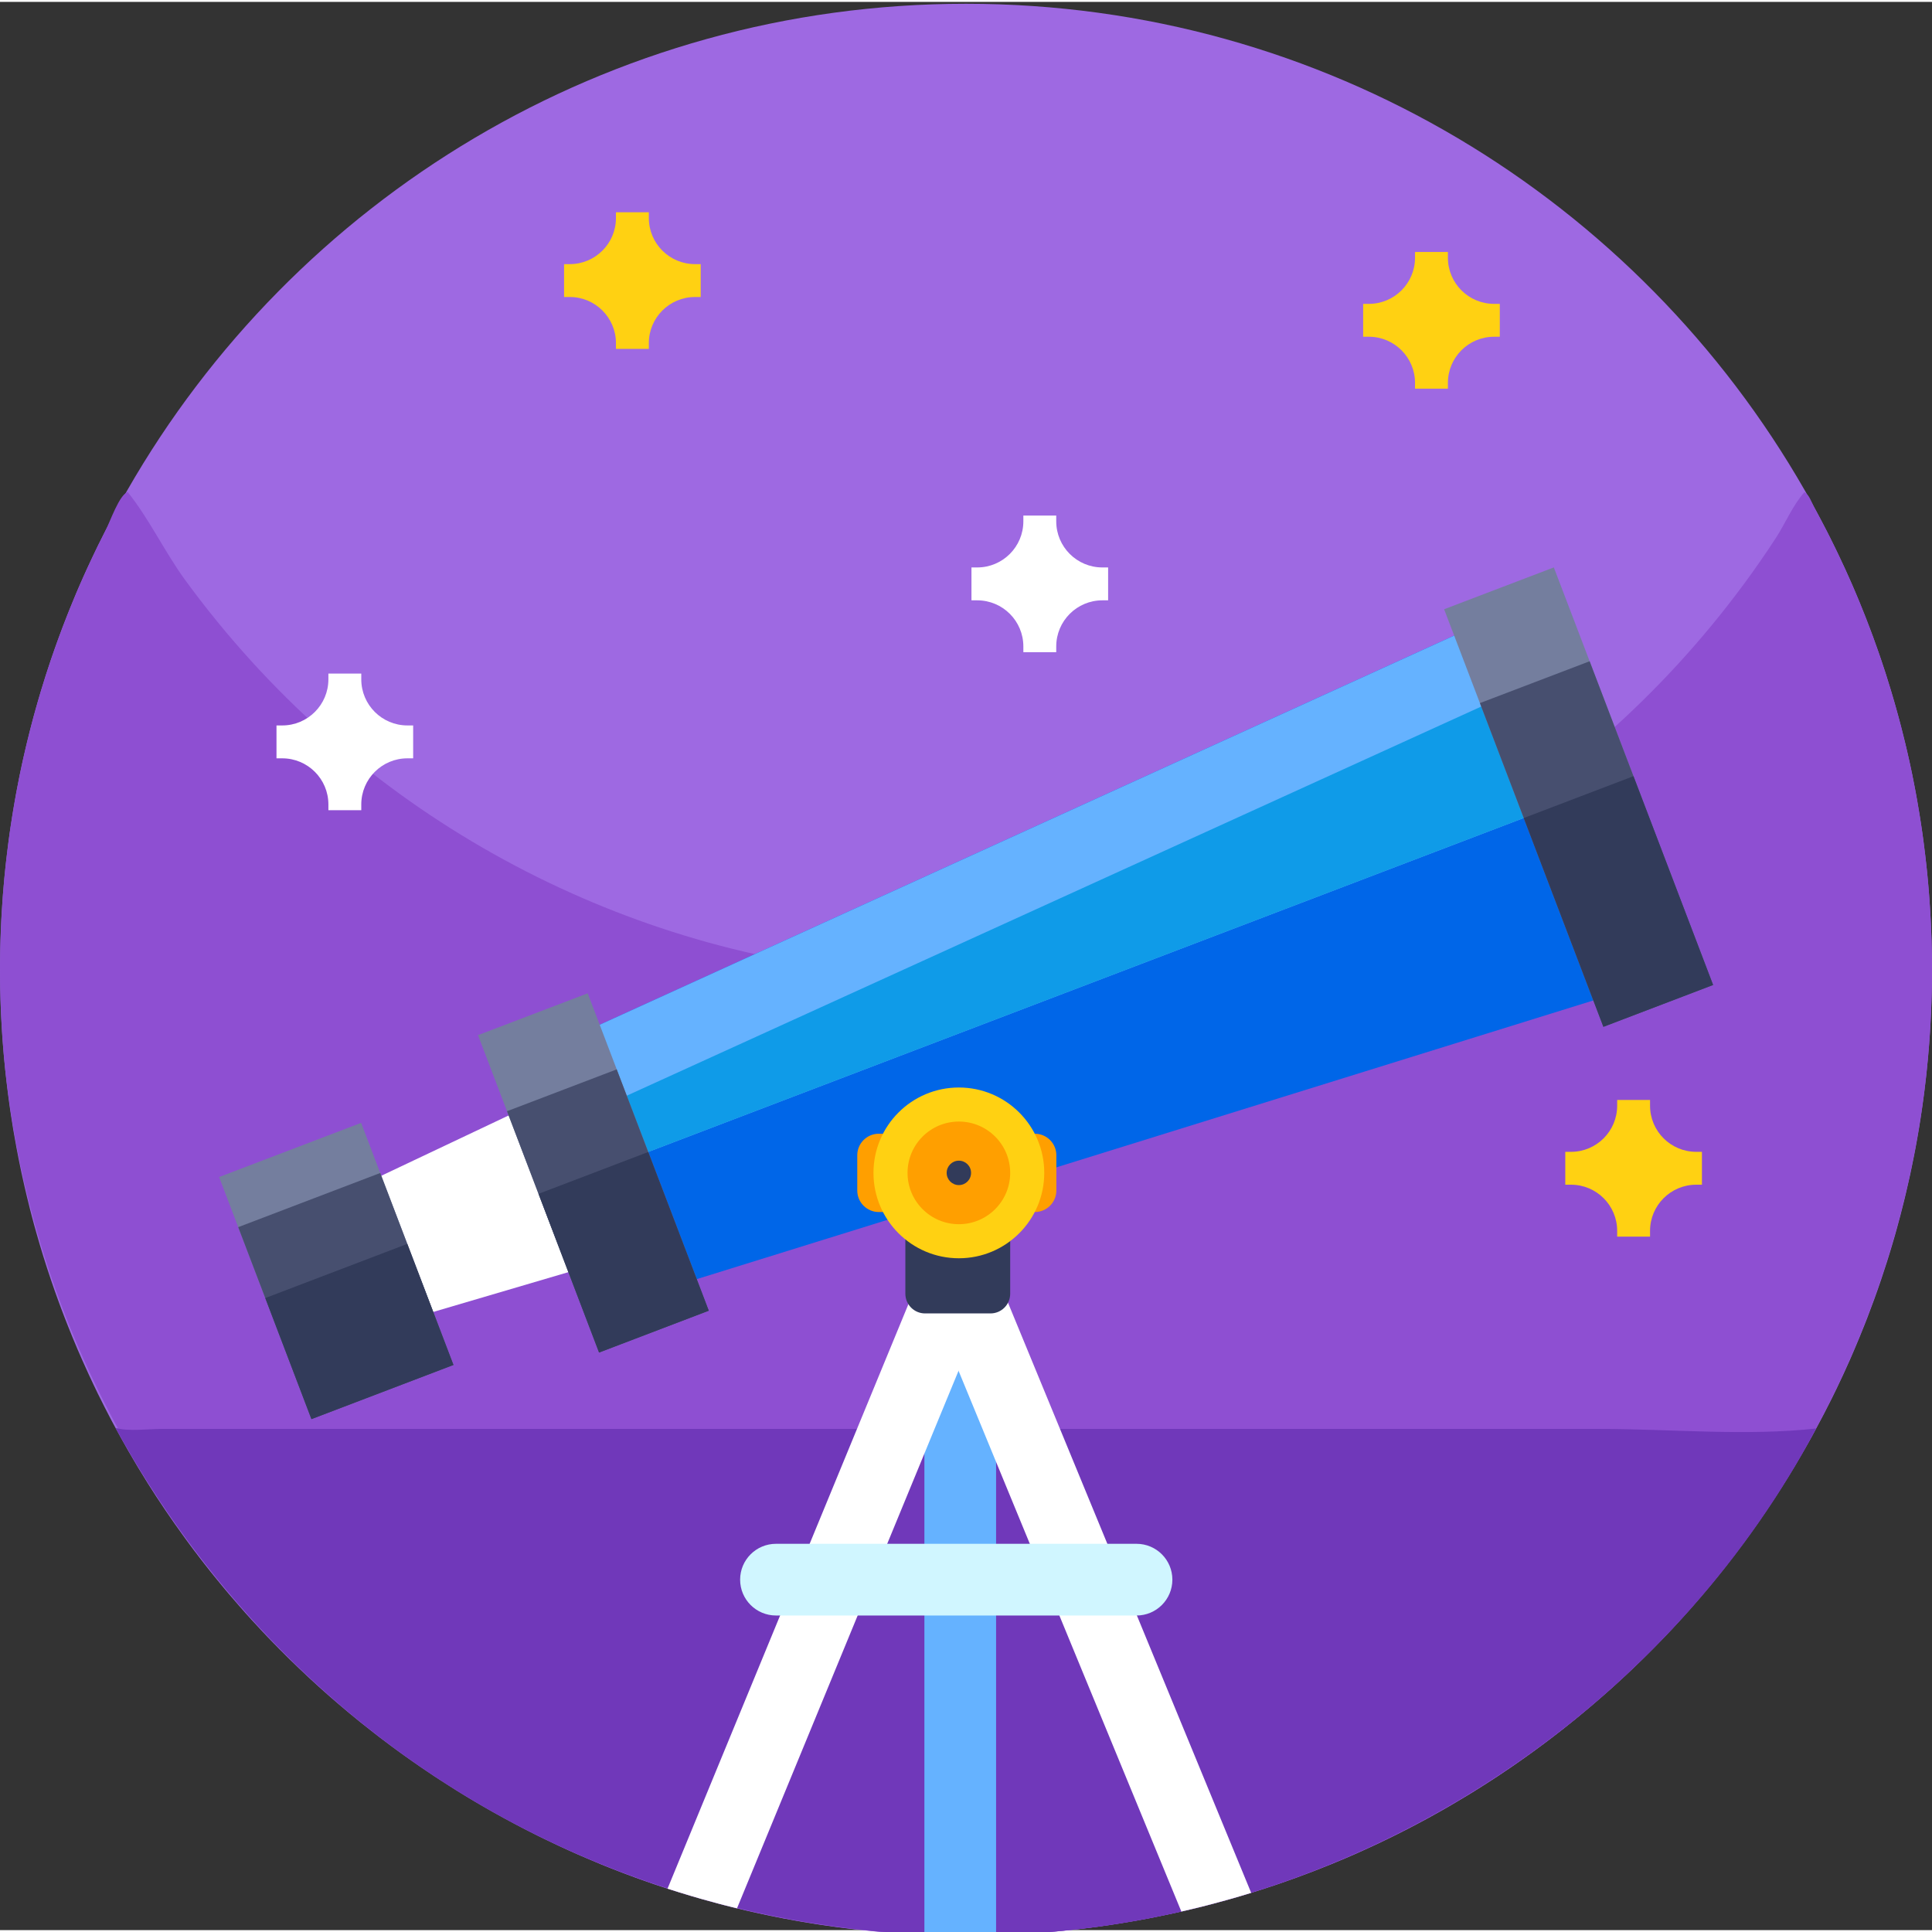 <svg xmlns="http://www.w3.org/2000/svg" height="511pt" version="1.1" viewBox="0 0 512 511" width="511pt">
<rect x="0" y="0" width="512" height="511" fill="#333333" stroke="none"/>
<g id="surface1">
<path d="M 511.988 256.484 C 511.988 258.113 511.969 259.734 511.938 261.355 C 511.926 262.086 511.906 262.812 511.887 263.543 C 511.867 264.492 511.836 265.445 511.797 266.383 C 511.77 267.305 511.727 268.234 511.676 269.152 C 511.648 269.762 511.617 270.383 511.578 270.992 C 511.547 271.645 511.508 272.285 511.469 272.922 C 511.398 274.012 511.328 275.094 511.238 276.184 C 511.047 278.672 510.828 281.145 510.566 283.613 C 510.488 284.371 510.406 285.121 510.316 285.871 C 510.199 286.934 510.066 287.984 509.938 289.023 C 509.859 289.652 509.777 290.273 509.688 290.891 C 509.629 291.414 509.559 291.934 509.477 292.453 C 509.316 293.613 509.148 294.762 508.969 295.91 C 508.836 296.762 508.699 297.613 508.559 298.473 C 508.246 300.371 507.918 302.25 507.559 304.121 C 507.457 304.66 507.359 305.211 507.246 305.75 C 506.609 309.062 505.898 312.352 505.117 315.602 C 504.938 316.359 504.758 317.121 504.566 317.879 C 503.977 320.301 503.348 322.711 502.68 325.102 C 502.52 325.699 502.348 326.301 502.18 326.891 C 501.957 327.641 501.75 328.379 501.527 329.129 C 501.309 329.871 501.09 330.609 500.859 331.352 C 500.609 332.168 500.359 332.988 500.098 333.801 C 499.578 335.43 499.047 337.059 498.5 338.68 C 497.348 342.09 496.117 345.457 494.828 348.809 C 494.59 349.43 494.34 350.047 494.098 350.66 C 493.16 353.027 492.188 355.379 491.18 357.719 C 490.891 358.398 490.59 359.078 490.301 359.758 C 489.117 362.43 487.891 365.078 486.621 367.707 C 486.258 368.469 485.891 369.227 485.508 369.977 C 484.141 372.738 482.711 375.469 481.238 378.176 L 481.25 378.176 C 481.078 378.488 480.91 378.797 480.738 379.105 C 480.488 379.547 480.27 379.996 480.02 380.438 C 479.758 380.918 479.48 381.406 479.211 381.875 C 479.129 382.016 479.059 382.148 478.98 382.285 C 478.359 383.375 477.738 384.457 477.109 385.535 C 475.988 387.477 474.828 389.395 473.641 391.305 C 473.34 391.785 473.039 392.266 472.73 392.746 C 472.59 392.977 472.449 393.207 472.301 393.438 C 471.922 394.047 471.531 394.656 471.141 395.258 C 470.988 395.496 470.832 395.727 470.68 395.965 C 470.352 396.465 470.02 396.965 469.691 397.465 C 469.648 397.527 469.609 397.598 469.57 397.656 C 469.102 398.355 468.641 399.055 468.172 399.746 C 467.77 400.324 467.379 400.906 466.98 401.484 C 466.84 401.695 466.691 401.906 466.551 402.105 C 465.66 403.395 464.762 404.664 463.852 405.926 C 463.551 406.344 463.25 406.754 462.961 407.164 C 462.52 407.766 462.09 408.355 461.652 408.934 C 461.402 409.273 461.152 409.613 460.902 409.945 C 460.59 410.355 460.281 410.773 459.961 411.184 C 459.262 412.113 458.551 413.035 457.832 413.953 C 457.41 414.496 456.992 415.035 456.562 415.566 C 456.551 415.574 456.543 415.594 456.531 415.605 C 456.441 415.715 456.359 415.816 456.27 415.926 C 455.75 416.574 455.23 417.234 454.699 417.875 C 454.57 418.035 454.441 418.195 454.312 418.355 C 454.191 418.504 454.07 418.656 453.941 418.805 C 453.672 419.145 453.391 419.484 453.109 419.812 C 452.762 420.234 452.41 420.656 452.062 421.074 C 451.871 421.293 451.691 421.516 451.5 421.734 C 450.762 422.613 450.012 423.484 449.25 424.355 C 448.691 425.016 448.113 425.664 447.543 426.312 C 447.211 426.684 446.891 427.043 446.562 427.402 C 446.133 427.875 445.711 428.355 445.281 428.824 C 445.141 428.973 445.012 429.113 444.883 429.266 C 444.312 429.883 443.742 430.492 443.184 431.105 C 443.012 431.285 442.852 431.453 442.684 431.633 C 442.281 432.062 441.871 432.492 441.461 432.922 C 441.062 433.344 440.652 433.762 440.254 434.184 C 440.07 434.375 439.902 434.555 439.723 434.734 C 439.141 435.332 438.551 435.934 437.973 436.523 C 437.902 436.582 437.844 436.652 437.781 436.715 C 437.262 437.242 436.73 437.762 436.203 438.293 C 436.094 438.402 435.973 438.512 435.863 438.633 C 435.672 438.812 435.473 439.012 435.281 439.203 C 435.012 439.465 434.742 439.723 434.473 439.984 C 433.863 440.594 433.242 441.191 432.621 441.781 L 432.613 441.781 C 432.004 442.363 431.402 442.934 430.793 443.504 C 430.582 443.691 430.371 443.883 430.172 444.074 C 429.773 444.453 429.363 444.824 428.953 445.203 C 428.492 445.621 428.031 446.043 427.574 446.461 C 427.043 446.934 426.523 447.402 425.984 447.883 C 425.734 448.102 425.484 448.332 425.223 448.551 C 424.844 448.895 424.453 449.234 424.062 449.562 C 423.824 449.781 423.574 449.992 423.332 450.203 C 422.703 450.754 422.074 451.293 421.434 451.832 C 420.922 452.262 420.414 452.691 419.895 453.121 C 419.691 453.301 419.484 453.473 419.273 453.641 C 418.715 454.113 418.145 454.574 417.574 455.043 C 417.414 455.164 417.262 455.293 417.102 455.422 C 416.094 456.242 415.074 457.051 414.043 457.871 C 413.914 457.961 413.785 458.062 413.652 458.172 C 412.973 458.703 412.293 459.223 411.613 459.754 C 411.504 459.832 411.395 459.922 411.285 460.004 C 410.742 460.41 410.215 460.82 409.676 461.223 C 409.273 461.531 408.863 461.832 408.453 462.133 C 408.074 462.422 407.695 462.703 407.305 462.98 C 406.895 463.281 406.484 463.582 406.074 463.883 C 405.844 464.051 405.605 464.223 405.375 464.383 C 404.785 464.812 404.184 465.242 403.586 465.66 C 403.223 465.91 402.863 466.172 402.496 466.422 C 402.176 466.652 401.855 466.883 401.523 467.102 C 400.836 467.582 400.145 468.051 399.453 468.523 C 398.766 468.992 398.066 469.461 397.363 469.922 C 397.227 470.02 397.074 470.113 396.934 470.211 C 396.906 470.23 396.875 470.25 396.844 470.27 C 396.336 470.602 395.824 470.941 395.305 471.281 C 395.285 471.293 395.266 471.301 395.234 471.32 C 394.543 471.77 393.844 472.223 393.145 472.66 C 392.434 473.109 391.727 473.562 391.016 474 C 390.977 474.031 390.934 474.051 390.895 474.082 C 390.863 474.102 390.836 474.121 390.805 474.141 C 390.164 474.531 389.523 474.93 388.875 475.32 C 388.625 475.48 388.363 475.633 388.105 475.781 C 387.305 476.27 386.496 476.75 385.684 477.223 C 385.117 477.562 384.555 477.902 383.984 478.223 C 383.445 478.539 382.895 478.852 382.355 479.16 C 382.145 479.281 381.934 479.391 381.734 479.512 C 381.617 479.582 381.496 479.652 381.375 479.711 C 380.965 479.941 380.566 480.172 380.156 480.391 C 379.926 480.52 379.688 480.652 379.457 480.781 C 379.176 480.941 378.906 481.09 378.625 481.242 C 378.105 481.52 377.586 481.801 377.066 482.082 C 376.617 482.332 376.164 482.57 375.715 482.801 C 375.574 482.879 375.426 482.961 375.285 483.031 C 374.875 483.25 374.465 483.469 374.047 483.68 C 373.734 483.84 373.418 484.012 373.105 484.172 C 372.918 484.27 372.727 484.371 372.535 484.461 C 371.805 484.832 371.086 485.199 370.367 485.559 C 370.066 485.711 369.758 485.859 369.457 486.012 C 369.285 486.102 369.117 486.18 368.957 486.262 C 368.297 486.59 367.637 486.91 366.977 487.219 C 366.875 487.281 366.777 487.32 366.676 487.371 C 365.945 487.719 365.207 488.07 364.457 488.422 C 364.238 488.531 364.016 488.629 363.785 488.73 C 363.027 489.09 362.258 489.441 361.496 489.781 C 361.328 489.859 361.168 489.93 361.008 490 C 360.516 490.23 360.016 490.449 359.527 490.672 C 359.328 490.75 359.137 490.84 358.938 490.93 C 358.648 491.059 358.355 491.18 358.066 491.309 C 357.656 491.488 357.238 491.672 356.816 491.852 C 356.246 492.09 355.676 492.34 355.105 492.57 C 354.328 492.898 353.539 493.23 352.758 493.551 C 349.766 494.77 346.758 495.93 343.719 497.039 C 342.988 497.309 342.258 497.57 341.527 497.82 C 341.469 497.852 341.398 497.871 341.34 497.891 C 341.246 497.93 341.156 497.961 341.066 497.988 C 340.906 498.051 340.746 498.109 340.59 498.16 C 340.387 498.23 340.199 498.301 340 498.359 C 339.688 498.48 339.367 498.578 339.059 498.691 C 338.84 498.77 338.629 498.84 338.406 498.91 C 338.309 498.949 338.199 498.98 338.098 499.02 C 337.387 499.258 336.688 499.488 335.977 499.719 C 335.887 499.758 335.809 499.781 335.719 499.809 C 335.199 499.98 334.688 500.148 334.168 500.309 C 333.957 500.379 333.75 500.449 333.539 500.508 C 333.07 500.66 332.598 500.809 332.117 500.961 C 331.938 501.02 331.758 501.07 331.578 501.129 C 330.598 501.43 329.617 501.73 328.629 502.02 C 327.777 502.27 326.93 502.52 326.078 502.758 C 324.949 503.078 323.82 503.391 322.688 503.688 C 322.488 503.75 322.277 503.801 322.078 503.859 C 322.008 503.879 321.938 503.898 321.871 503.91 C 321.621 503.98 321.379 504.051 321.129 504.109 C 320.848 504.18 320.578 504.258 320.301 504.32 C 320.039 504.391 319.781 504.461 319.508 504.531 C 318.68 504.738 317.84 504.949 317.008 505.148 C 316.961 505.168 316.918 505.18 316.871 505.188 C 316.449 505.289 316.02 505.391 315.59 505.488 C 315 505.641 314.41 505.777 313.809 505.91 C 313.559 505.969 313.32 506.027 313.07 506.078 C 313.059 506.09 313.039 506.09 313.02 506.09 C 312.852 506.129 312.68 506.168 312.508 506.211 C 312.051 506.32 311.578 506.418 311.109 506.52 C 310.27 506.711 309.422 506.891 308.57 507.059 C 307.719 507.238 306.871 507.418 306.02 507.578 C 305.5 507.688 304.98 507.789 304.461 507.891 C 304.309 507.918 304.148 507.949 303.992 507.98 C 303.102 508.148 302.199 508.309 301.309 508.469 C 300.832 508.551 300.352 508.641 299.871 508.719 C 299.391 508.809 298.91 508.891 298.43 508.961 C 298.34 508.98 298.25 509 298.16 509.008 C 297.93 509.051 297.699 509.09 297.469 509.117 C 297.039 509.199 296.602 509.27 296.16 509.328 C 296.02 509.359 295.879 509.379 295.73 509.398 C 295.02 509.52 294.301 509.617 293.59 509.73 C 293.52 509.738 293.441 509.75 293.371 509.758 C 293.289 509.77 293.223 509.777 293.141 509.789 C 292.422 509.898 291.691 510 290.961 510.098 C 290.73 510.129 290.5 510.16 290.27 510.188 C 289.723 510.27 289.16 510.34 288.602 510.41 C 288.371 510.438 288.133 510.469 287.891 510.5 C 287.141 510.598 286.383 510.688 285.633 510.77 C 285.52 510.789 285.422 510.801 285.312 510.809 C 284.43 510.91 283.562 511.008 282.68 511.098 C 282.562 511.109 282.441 511.117 282.32 511.129 C 282.273 511.141 282.223 511.141 282.172 511.148 C 281.23 511.238 280.293 511.328 279.34 511.418 C 279.102 511.438 278.852 511.457 278.602 511.488 C 278.391 511.5 278.172 511.52 277.953 511.539 C 277.543 511.578 277.121 511.609 276.703 511.641 C 276.371 511.668 276.043 511.699 275.703 511.719 C 275.051 511.77 274.391 511.82 273.723 511.859 C 273.043 511.91 272.363 511.957 271.684 511.988 C 271.352 512.02 271.012 512.039 270.684 512.051 C 270.262 512.078 269.852 512.098 269.434 512.117 C 268.934 512.148 268.422 512.168 267.922 512.188 C 267.594 512.207 267.262 512.23 266.922 512.238 C 266.621 512.25 266.324 512.27 266.023 512.27 C 265.551 512.301 265.074 512.309 264.594 512.32 C 264.422 512.328 264.254 512.34 264.082 512.34 C 264.051 512.348 264.031 512.348 264.004 512.348 C 263.992 512.348 263.984 512.348 263.973 512.34 C 263.844 512.348 263.711 512.359 263.594 512.359 L 263.371 512.359 C 262.711 512.379 262.055 512.398 261.395 512.41 C 260.852 512.43 260.312 512.438 259.762 512.438 C 259.574 512.449 259.395 512.449 259.203 512.449 C 258.133 512.457 257.074 512.469 256.004 512.469 C 255.035 512.469 254.062 512.457 253.094 512.449 L 252.695 512.449 C 252.535 512.449 252.363 512.438 252.203 512.438 C 251.832 512.438 251.473 512.43 251.113 512.418 C 250.293 512.41 249.484 512.391 248.672 512.367 C 248.582 512.359 248.504 512.359 248.414 512.359 L 247.664 512.328 C 246.805 512.309 245.945 512.277 245.082 512.238 C 245.043 512.238 245.004 512.238 244.973 512.23 C 244.863 512.23 244.754 512.23 244.645 512.219 C 244.535 512.219 244.426 512.207 244.324 512.199 C 244.195 512.199 244.074 512.188 243.953 512.188 C 243.723 512.18 243.492 512.168 243.266 512.16 C 242.645 512.129 242.023 512.098 241.402 512.059 C 240.516 512.008 239.633 511.957 238.754 511.891 C 238.023 511.848 237.285 511.801 236.555 511.738 C 235.715 511.68 234.883 511.609 234.055 511.539 C 233.785 511.52 233.516 511.5 233.246 511.469 C 233.004 511.449 232.773 511.43 232.543 511.41 C 232.406 511.398 232.266 511.379 232.133 511.367 C 231.805 511.34 231.477 511.309 231.145 511.277 C 230.703 511.238 230.266 511.188 229.836 511.148 C 229.785 511.141 229.734 511.141 229.684 511.129 C 229.395 511.098 229.094 511.07 228.805 511.039 C 228.074 510.969 227.344 510.879 226.613 510.801 C 226.445 510.777 226.273 510.758 226.105 510.738 C 226.016 510.73 225.914 510.719 225.824 510.707 C 225.254 510.641 224.684 510.57 224.113 510.5 C 223.504 510.43 222.906 510.348 222.305 510.27 L 222.266 510.27 C 222.086 510.238 221.906 510.219 221.734 510.188 C 221.535 510.168 221.336 510.141 221.145 510.109 C 220.355 510.008 219.574 509.898 218.797 509.777 C 218.367 509.719 217.934 509.66 217.516 509.59 C 217.055 509.527 216.594 509.461 216.137 509.379 C 216.047 509.367 215.957 509.359 215.867 509.34 C 215.816 509.328 215.766 509.32 215.715 509.309 C 215.547 509.289 215.375 509.258 215.207 509.23 C 214.938 509.188 214.676 509.148 214.414 509.098 C 214.137 509.059 213.855 509.02 213.574 508.961 C 212.637 508.809 211.695 508.648 210.758 508.48 C 210.324 508.41 209.887 508.328 209.457 508.238 C 209.035 508.168 208.617 508.09 208.207 508.008 C 208.047 507.988 207.895 507.961 207.734 507.93 C 207.324 507.848 206.918 507.77 206.508 507.68 C 206.297 507.648 206.086 507.609 205.887 507.559 C 205.297 507.449 204.715 507.328 204.137 507.211 C 203.117 507 202.098 506.789 201.086 506.559 C 200.625 506.461 200.156 506.359 199.695 506.25 C 199.457 506.199 199.215 506.148 198.988 506.09 C 198.715 506.039 198.457 505.98 198.195 505.91 C 197.797 505.82 197.398 505.73 196.996 505.629 C 196.797 505.59 196.605 505.539 196.418 505.488 C 196.047 505.41 195.688 505.32 195.316 505.23 L 195.309 505.23 C 195.246 505.211 195.176 505.199 195.105 505.18 C 194.766 505.098 194.426 505.008 194.098 504.93 C 193.438 504.77 192.785 504.598 192.129 504.43 C 192.098 504.418 192.059 504.418 192.027 504.41 C 191.648 504.309 191.266 504.211 190.879 504.109 C 190.695 504.07 190.527 504.02 190.348 503.969 C 188.996 503.609 187.637 503.238 186.297 502.859 C 186.008 502.781 185.727 502.699 185.449 502.621 C 184.668 502.398 183.887 502.168 183.117 501.941 C 183.059 501.918 182.996 501.91 182.949 501.891 C 181.918 501.59 180.906 501.281 179.887 500.961 C 179.199 500.75 178.52 500.531 177.84 500.309 C 177.527 500.211 177.219 500.109 176.906 500.02 L 176.906 500.008 C 176.758 499.961 176.598 499.91 176.449 499.859 C 175.578 499.578 174.707 499.289 173.84 498.988 C 173.656 498.941 173.488 498.879 173.316 498.82 C 173.238 498.789 173.156 498.77 173.078 498.738 C 173.027 498.719 172.969 498.699 172.906 498.668 C 172.66 498.59 172.398 498.5 172.148 498.41 C 171.75 498.281 171.34 498.141 170.938 497.988 C 170.867 497.969 170.789 497.941 170.707 497.91 C 170.66 497.898 170.617 497.879 170.566 497.859 C 170.539 497.852 170.508 497.828 170.477 497.82 C 169.797 497.59 169.117 497.352 168.449 497.102 C 168.008 496.941 167.57 496.781 167.129 496.609 C 166.699 496.461 166.27 496.301 165.848 496.141 C 165.02 495.82 164.188 495.512 163.359 495.18 C 162.949 495.031 162.547 494.871 162.141 494.711 C 161.93 494.629 161.73 494.551 161.52 494.461 C 161.418 494.422 161.309 494.379 161.207 494.34 C 160.559 494.078 159.898 493.82 159.25 493.551 C 158.711 493.328 158.18 493.109 157.648 492.879 C 156.359 492.352 155.07 491.801 153.789 491.238 C 153.52 491.129 153.25 491.012 152.98 490.891 C 152.879 490.852 152.789 490.809 152.699 490.762 C 152.531 490.691 152.348 490.609 152.18 490.531 C 151.668 490.309 151.168 490.082 150.66 489.852 C 150.609 489.832 150.559 489.809 150.508 489.781 C 149.98 489.551 149.449 489.309 148.93 489.059 C 148.602 488.91 148.281 488.762 147.949 488.609 C 147.871 488.57 147.801 488.539 147.73 488.5 C 146.82 488.082 145.918 487.66 145.031 487.219 C 144.73 487.082 144.422 486.93 144.121 486.781 C 143.539 486.5 142.961 486.219 142.379 485.93 C 141.672 485.582 140.961 485.219 140.25 484.859 C 139.98 484.719 139.719 484.59 139.469 484.461 C 139.051 484.242 138.621 484.02 138.191 483.801 C 137.691 483.539 137.199 483.289 136.719 483.031 C 136.539 482.93 136.359 482.84 136.18 482.742 C 134.609 481.91 133.062 481.07 131.512 480.199 C 131.223 480.039 130.922 479.879 130.629 479.711 C 130.473 479.621 130.312 479.531 130.16 479.441 C 129.832 479.262 129.5 479.07 129.172 478.883 C 128.59 478.551 128 478.211 127.422 477.871 C 127.27 477.789 127.133 477.711 126.98 477.609 C 126.723 477.473 126.461 477.312 126.199 477.16 C 126.102 477.109 126.012 477.051 125.922 476.992 C 125.352 476.66 124.793 476.32 124.23 475.992 C 124.051 475.883 123.871 475.77 123.691 475.66 C 123.223 475.383 122.75 475.09 122.281 474.801 C 121.891 474.562 121.5 474.32 121.113 474.082 C 121 474.012 120.902 473.949 120.793 473.883 C 119.352 472.98 117.922 472.07 116.5 471.141 C 116.051 470.852 115.613 470.562 115.16 470.27 C 115.133 470.25 115.102 470.23 115.07 470.211 C 114.891 470.09 114.703 469.961 114.523 469.84 C 113.742 469.332 112.973 468.812 112.203 468.281 C 111.832 468.031 111.461 467.781 111.094 467.523 C 110.91 467.402 110.73 467.273 110.551 467.141 C 110.133 466.863 109.711 466.57 109.293 466.273 C 108.582 465.781 107.871 465.281 107.172 464.773 L 106.633 464.383 C 106.492 464.293 106.363 464.191 106.223 464.09 C 105.992 463.922 105.754 463.75 105.523 463.582 C 104.863 463.113 104.203 462.621 103.551 462.133 C 103.504 462.102 103.453 462.062 103.414 462.031 C 102.512 461.363 101.613 460.684 100.723 460.004 C 100.613 459.922 100.504 459.844 100.395 459.754 C 100.234 459.621 100.062 459.504 99.902 459.371 C 99.664 459.191 99.422 459.004 99.184 458.812 C 98.223 458.07 97.262 457.312 96.312 456.551 C 96.262 456.512 96.203 456.473 96.152 456.422 C 95.824 456.164 95.492 455.902 95.172 455.641 C 94.473 455.074 93.781 454.512 93.094 453.934 C 92.953 453.832 92.824 453.711 92.684 453.602 C 92.602 453.531 92.523 453.461 92.441 453.402 C 91.531 452.641 90.633 451.883 89.742 451.121 C 89.324 450.773 88.914 450.414 88.504 450.051 L 87.395 449.094 C 87.215 448.941 87.055 448.793 86.883 448.645 C 86.512 448.324 86.152 447.992 85.793 447.672 C 85.332 447.273 84.883 446.863 84.434 446.461 C 83.945 446.012 83.453 445.562 82.965 445.113 C 82.785 444.953 82.605 444.781 82.422 444.621 C 82.293 444.504 82.164 444.383 82.043 444.273 C 81.055 443.352 80.082 442.434 79.113 441.512 C 78.965 441.375 78.824 441.234 78.684 441.094 C 78.203 440.645 77.734 440.184 77.266 439.723 C 77.086 439.555 76.902 439.375 76.723 439.203 C 76.434 438.914 76.152 438.633 75.863 438.344 C 75.426 437.914 74.973 437.473 74.543 437.023 C 74.434 436.922 74.336 436.824 74.223 436.715 C 73.883 436.375 73.555 436.035 73.234 435.695 C 73.184 435.652 73.145 435.602 73.105 435.562 C 73.023 435.484 72.945 435.395 72.863 435.312 C 72.812 435.262 72.766 435.215 72.715 435.172 C 72.586 435.035 72.453 434.902 72.324 434.773 C 72.133 434.582 71.945 434.383 71.754 434.184 C 71.473 433.895 71.195 433.605 70.914 433.312 C 70.375 432.754 69.855 432.203 69.324 431.633 C 68.914 431.195 68.504 430.754 68.105 430.312 C 67.703 429.895 67.316 429.473 66.926 429.043 L 66.594 428.684 C 65.535 427.516 64.484 426.344 63.453 425.152 C 63.324 425.016 63.203 424.875 63.086 424.734 C 62.266 423.793 61.453 422.855 60.645 421.906 C 60.586 421.824 60.516 421.746 60.445 421.664 C 60.414 421.633 60.387 421.594 60.355 421.555 C 60.215 421.395 60.086 421.234 59.945 421.074 C 59.645 420.723 59.355 420.375 59.066 420.016 C 58.945 419.883 58.836 419.746 58.734 419.613 C 58.555 419.406 58.375 419.184 58.195 418.965 C 58.066 418.805 57.926 418.633 57.797 418.465 C 57.754 418.426 57.727 418.395 57.695 418.355 C 57.355 417.945 57.023 417.535 56.695 417.125 C 56.297 416.633 55.906 416.145 55.504 415.645 C 55.496 415.633 55.484 415.613 55.477 415.605 C 55.367 415.465 55.254 415.336 55.156 415.195 C 54.824 414.785 54.504 414.375 54.184 413.965 C 53.695 413.344 53.215 412.727 52.734 412.094 C 52.504 411.785 52.277 411.484 52.047 411.184 C 51.875 410.965 51.715 410.754 51.555 410.547 C 51.156 410.016 50.746 409.477 50.355 408.934 C 49.914 408.355 49.484 407.766 49.047 407.164 C 48.234 406.047 47.426 404.926 46.637 403.785 C 46.555 403.676 46.477 403.574 46.395 403.457 C 45.645 402.387 44.906 401.316 44.164 400.227 C 44.098 400.125 44.027 400.027 43.957 399.914 C 43.914 399.867 43.875 399.805 43.836 399.746 C 43.266 398.895 42.707 398.047 42.137 397.195 C 41.938 396.895 41.734 396.598 41.535 396.297 C 41.445 396.145 41.355 396.008 41.258 395.867 C 39.887 393.766 38.555 391.645 37.258 389.496 C 37.078 389.215 36.895 388.926 36.727 388.637 C 36.137 387.645 35.535 386.645 34.957 385.648 C 34.945 385.605 34.926 385.578 34.898 385.535 C 34.566 384.988 34.258 384.445 33.938 383.898 C 33.285 382.758 32.637 381.617 32.008 380.477 C 31.586 379.719 31.168 378.957 30.766 378.195 C 30.766 378.188 30.758 378.188 30.758 378.176 C 30.508 377.746 30.277 377.309 30.047 376.867 C 29.848 376.508 29.656 376.137 29.457 375.766 C 28.867 374.648 28.277 373.516 27.707 372.379 C 27.078 371.156 26.469 369.926 25.867 368.699 C 25.078 367.066 24.297 365.438 23.539 363.789 C 22.949 362.527 22.379 361.258 21.816 359.988 C 21.809 359.969 21.797 359.949 21.789 359.93 C 21.789 359.918 21.777 359.906 21.777 359.898 C 21.336 358.918 20.918 357.938 20.496 356.957 C 20.066 355.957 19.648 354.957 19.238 353.957 C 18.848 353.027 18.477 352.098 18.109 351.16 C 17.469 349.57 16.859 347.98 16.258 346.391 C 16.02 345.758 15.789 345.129 15.559 344.5 C 15.199 343.52 14.836 342.539 14.496 341.551 C 13.078 337.52 11.758 333.449 10.539 329.34 C 10.227 328.289 9.918 327.238 9.629 326.18 C 9.219 324.762 8.828 323.332 8.457 321.898 C 8.277 321.211 8.098 320.512 7.918 319.82 C 7.648 318.75 7.379 317.68 7.129 316.609 C 6.918 315.762 6.719 314.91 6.527 314.051 C 6.387 313.492 6.27 312.93 6.148 312.371 C 5.977 311.633 5.816 310.891 5.66 310.152 C 5.43 309.07 5.199 307.98 4.988 306.902 C 4.77 305.812 4.559 304.723 4.359 303.633 C 4.168 302.66 4 301.691 3.84 300.723 C 3.578 299.301 3.34 297.871 3.129 296.434 C 3.02 295.793 2.918 295.152 2.828 294.504 C 2.758 294.062 2.688 293.613 2.629 293.164 C 2.539 292.512 2.449 291.871 2.359 291.223 C 2.27 290.602 2.188 289.98 2.117 289.352 C 2.078 289.141 2.059 288.941 2.039 288.73 C 1.93 287.891 1.828 287.051 1.73 286.211 C 1.688 285.914 1.66 285.602 1.629 285.293 C 1.539 284.543 1.457 283.793 1.379 283.043 C 1.289 282.145 1.199 281.254 1.117 280.344 C 1.039 279.512 0.969 278.684 0.898 277.852 C 0.848 277.273 0.797 276.684 0.758 276.102 C 0.68 275.043 0.609 273.984 0.539 272.922 C 0.449 271.492 0.367 270.062 0.309 268.633 C 0.27 267.883 0.238 267.133 0.207 266.383 C 0.078 263.094 0.02 259.793 0.02 256.484 C 0.02 255.043 0.027 253.594 0.059 252.164 C 0.078 250.965 0.098 249.773 0.137 248.594 C 0.16 248.055 0.168 247.516 0.199 246.977 C 0.238 245.754 0.289 244.535 0.348 243.316 C 0.418 242.055 0.488 240.797 0.578 239.535 C 0.637 238.477 0.719 237.414 0.797 236.367 C 0.848 235.656 0.91 234.938 0.98 234.227 C 1.047 233.324 1.129 232.438 1.219 231.547 C 1.387 229.797 1.578 228.047 1.789 226.305 C 1.91 225.207 2.047 224.098 2.199 222.996 C 2.238 222.656 2.277 222.328 2.328 221.988 C 2.48 220.785 2.648 219.598 2.84 218.406 C 2.848 218.316 2.859 218.227 2.879 218.137 C 2.969 217.457 3.078 216.785 3.188 216.105 C 3.398 214.785 3.617 213.457 3.848 212.148 C 4 211.258 4.16 210.367 4.328 209.477 C 4.477 208.668 4.629 207.855 4.797 207.047 C 4.918 206.387 5.047 205.738 5.18 205.086 C 5.617 202.938 6.078 200.809 6.578 198.68 C 6.77 197.848 6.957 197.02 7.168 196.199 C 7.379 195.277 7.609 194.348 7.848 193.43 C 8.059 192.578 8.277 191.738 8.508 190.898 C 8.629 190.418 8.758 189.938 8.887 189.449 C 9.277 188.008 9.68 186.57 10.098 185.137 C 10.367 184.188 10.648 183.25 10.938 182.309 C 11.738 179.648 12.578 177.008 13.469 174.391 C 13.809 173.391 14.148 172.41 14.496 171.418 C 14.836 170.43 15.199 169.449 15.559 168.469 C 15.887 167.551 16.238 166.629 16.586 165.711 C 17.398 163.57 18.238 161.441 19.109 159.332 C 19.379 158.648 19.668 157.969 19.957 157.289 C 20.086 156.98 20.219 156.672 20.336 156.371 C 20.637 155.68 20.926 154.992 21.227 154.301 C 22.328 151.781 23.469 149.289 24.648 146.82 C 25.027 145.992 25.426 145.16 25.836 144.34 C 25.969 144.07 26.086 143.812 26.227 143.551 C 26.777 142.422 27.336 141.293 27.918 140.172 C 28.566 138.902 29.227 137.633 29.906 136.371 C 30.496 135.25 31.098 134.133 31.715 133.023 C 32.336 131.883 32.977 130.75 33.617 129.633 C 33.648 129.582 33.668 129.543 33.695 129.492 C 77.812 52.426 160.848 0.5 256.004 0.5 C 351.156 0.5 434.191 52.426 478.309 129.492 C 478.34 129.543 478.359 129.582 478.391 129.633 C 479.031 130.75 479.668 131.883 480.289 133.023 C 480.91 134.133 481.508 135.25 482.098 136.371 C 482.781 137.633 483.438 138.902 484.09 140.172 C 484.668 141.293 485.23 142.422 485.777 143.551 C 485.918 143.812 486.039 144.07 486.168 144.34 C 486.578 145.16 486.98 145.992 487.359 146.82 C 488.539 149.289 489.68 151.781 490.777 154.301 C 491.078 154.992 491.367 155.68 491.668 156.371 C 491.789 156.672 491.918 156.98 492.051 157.289 C 492.34 157.969 492.629 158.648 492.898 159.332 C 493.77 161.441 494.609 163.57 495.418 165.711 C 495.77 166.629 496.117 167.551 496.449 168.469 C 496.809 169.449 497.168 170.43 497.508 171.418 C 497.859 172.41 498.199 173.391 498.539 174.391 C 499.43 177.008 500.27 179.648 501.066 182.309 C 501.359 183.25 501.637 184.188 501.91 185.137 C 502.328 186.57 502.727 188.008 503.117 189.449 C 503.25 189.938 503.379 190.418 503.5 190.898 C 503.727 191.738 503.949 192.578 504.156 193.43 C 504.398 194.348 504.629 195.277 504.84 196.199 C 505.047 197.02 505.238 197.848 505.43 198.68 C 505.93 200.809 506.387 202.938 506.828 205.086 C 506.957 205.738 507.09 206.387 507.207 207.047 C 507.379 207.855 507.527 208.668 507.68 209.477 C 507.848 210.367 508.008 211.258 508.156 212.148 C 508.387 213.457 508.609 214.785 508.816 216.105 C 508.93 216.785 509.039 217.457 509.129 218.137 C 509.148 218.227 509.156 218.316 509.168 218.406 C 509.359 219.598 509.527 220.785 509.68 221.988 C 509.727 222.328 509.77 222.656 509.809 222.996 C 509.957 224.098 510.098 225.207 510.219 226.305 C 510.43 228.047 510.617 229.797 510.789 231.547 C 510.879 232.438 510.957 233.324 511.027 234.227 C 511.098 234.938 511.156 235.656 511.207 236.367 C 511.289 237.414 511.367 238.477 511.426 239.535 C 511.52 240.797 511.586 242.055 511.656 243.316 C 511.719 244.535 511.77 245.754 511.809 246.977 C 511.836 247.516 511.848 248.055 511.867 248.594 C 511.906 249.773 511.926 250.965 511.949 252.164 C 511.977 253.594 511.988 255.043 511.988 256.484 Z M 511.988 256.484 " style=" stroke:none;fill-rule:nonzero;fill:rgb(61.961%,41.176%,88.627%);fill-opacity:1;" />
<path d="M 512 256.484 C 512 264.25 511.648 272.016 510.949 279.75 C 506.355 330.508 486.242 379.633 453.848 418.988 C 421.766 457.961 378.211 487.07 329.867 501.633 C 279.238 516.883 224.129 515.969 174.031 499.055 C 74.09 465.316 3.379 369.938 0.121 264.492 C -0.633 240.035 2.098 215.469 8.266 191.785 C 11.371 179.859 15.367 168.164 20.156 156.812 C 22.574 151.082 25.219 145.445 28.059 139.91 C 29.094 137.891 31.68 130.48 33.855 129.91 C 39.57 137.051 43.641 145.766 49.062 153.199 C 54.562 160.738 60.477 167.98 66.762 174.879 C 78.629 187.898 91.836 199.699 106.109 210.023 C 134.176 230.324 166.367 244.859 200.184 252.379 C 270.227 267.957 345.176 253.055 403.742 211.574 C 418.652 201.012 432.43 188.852 444.777 175.383 C 450.949 168.645 456.766 161.582 462.188 154.23 C 465.109 150.27 467.918 146.227 470.605 142.102 C 473.129 138.227 475.117 133.355 478.195 129.93 C 479.484 130.645 479.977 132.41 480.699 133.77 C 482.078 136.359 483.473 138.941 484.793 141.562 C 487.633 147.219 490.281 152.973 492.699 158.824 C 497.781 171.125 501.887 183.84 504.984 196.789 C 509.66 216.32 512 236.402 512 256.484 Z M 512 256.484 " style=" stroke:none;fill-rule:nonzero;fill:rgb(55.686%,30.98%,82.353%);fill-opacity:1;" />
<path d="M 481.238 378.172 C 444.887 446.672 375.906 495.719 299.656 508.758 C 240.152 518.93 178 507.746 125.984 477.031 C 85.723 453.258 53.098 418.785 30.605 377.906 C 34.078 378.906 39.094 378.18 42.84 378.18 C 53.539 378.18 64.234 378.18 74.93 378.18 C 110.762 378.18 146.59 378.18 182.422 378.18 C 262.918 378.18 343.418 378.18 423.914 378.18 C 442.645 378.18 462.699 380.125 481.293 378.066 C 481.273 378.102 481.254 378.137 481.238 378.172 Z M 481.238 378.172 " style=" stroke:none;fill-rule:nonzero;fill:rgb(43.922%,21.961%,72.941%);fill-opacity:1;" />
<path d="M 263.973 336.738 L 263.973 512.348 C 263.844 512.348 263.723 512.359 263.594 512.359 L 263.371 512.359 C 262.711 512.379 262.055 512.398 261.395 512.41 C 260.852 512.43 260.312 512.438 259.762 512.438 C 259.574 512.449 259.395 512.449 259.203 512.449 C 258.133 512.457 257.074 512.469 256.004 512.469 C 255.035 512.469 254.062 512.457 253.094 512.449 L 252.695 512.449 C 252.535 512.449 252.363 512.438 252.203 512.438 C 251.832 512.438 251.473 512.43 251.113 512.418 C 250.293 512.41 249.484 512.391 248.672 512.367 C 248.582 512.359 248.504 512.359 248.414 512.359 L 247.664 512.328 C 246.805 512.309 245.945 512.277 245.082 512.238 L 244.973 512.238 L 244.973 336.738 Z M 263.973 336.738 " style=" stroke:none;fill-rule:nonzero;fill:rgb(39.608%,69.804%,100%);fill-opacity:1;" />
<path d="M 263.254 340.359 L 254.023 362.758 L 254.023 362.77 L 247.664 378.176 L 244.973 384.715 L 195.316 505.219 L 195.316 505.23 L 195.309 505.23 C 195.246 505.211 195.176 505.199 195.105 505.18 C 194.766 505.098 194.426 505.008 194.098 504.93 C 193.438 504.77 192.785 504.598 192.129 504.43 C 192.098 504.418 192.059 504.418 192.027 504.41 C 191.648 504.309 191.266 504.211 190.879 504.109 C 190.695 504.07 190.527 504.02 190.348 503.969 C 188.996 503.609 187.637 503.238 186.297 502.859 C 186.008 502.781 185.727 502.699 185.449 502.621 C 184.668 502.398 183.887 502.168 183.117 501.941 C 183.059 501.918 182.996 501.91 182.949 501.891 C 181.918 501.59 180.906 501.281 179.887 500.961 C 179.199 500.75 178.52 500.531 177.84 500.309 C 177.527 500.211 177.219 500.109 176.906 500.02 L 176.906 500.008 L 227.113 378.176 L 245.684 333.121 L 254.012 336.551 L 254.473 336.738 Z M 263.254 340.359 " style=" stroke:none;fill-rule:nonzero;fill:rgb(100%,100%,100%);fill-opacity:1;" />
<path d="M 331.578 501.129 C 330.598 501.43 329.617 501.73 328.629 502.02 C 327.777 502.27 326.93 502.52 326.078 502.758 C 324.949 503.078 323.82 503.391 322.688 503.688 C 322.488 503.75 322.277 503.801 322.078 503.859 C 322.008 503.879 321.938 503.898 321.871 503.91 C 321.621 503.98 321.379 504.051 321.129 504.109 C 320.848 504.18 320.578 504.258 320.301 504.32 C 320.039 504.391 319.781 504.461 319.508 504.531 C 318.68 504.738 317.84 504.949 317.008 505.148 C 316.961 505.168 316.918 505.18 316.871 505.188 C 316.449 505.289 316.02 505.391 315.59 505.488 C 315 505.641 314.41 505.777 313.809 505.91 C 313.559 505.969 313.32 506.027 313.07 506.078 L 263.973 386.926 L 260.371 378.176 L 254.023 362.77 L 244.973 340.82 L 244.785 340.359 L 244.973 340.277 L 253.562 336.738 L 254.012 336.551 L 262.344 333.121 L 263.832 336.738 L 263.973 337.078 L 280.91 378.176 Z M 331.578 501.129 " style=" stroke:none;fill-rule:nonzero;fill:rgb(100%,100%,100%);fill-opacity:1;" />
<path d="M 301.195 427.625 L 205.641 427.625 C 200.395 427.625 196.141 423.371 196.141 418.125 C 196.141 412.879 200.395 408.625 205.641 408.625 L 301.195 408.625 C 306.441 408.625 310.691 412.879 310.691 418.125 C 310.691 423.371 306.441 427.625 301.195 427.625 Z M 301.195 427.625 " style=" stroke:none;fill-rule:nonzero;fill:rgb(81.569%,96.471%,100%);fill-opacity:1;" />
<path d="M 91.762 315.488 L 148.883 288.434 L 165.582 332.227 L 104.953 350.082 Z M 91.762 315.488 " style=" stroke:none;fill-rule:nonzero;fill:rgb(100%,100%,100%);fill-opacity:1;" />
<path d="M 437.105 260.012 L 399.531 161.492 L 144.73 277.539 L 169.738 343.117 Z M 437.105 260.012 " style=" stroke:none;fill-rule:nonzero;fill:rgb(0%,40%,90.98%);fill-opacity:1;" />
<path d="M 418.316 210.75 L 399.531 161.492 L 144.73 277.539 L 157.234 310.324 Z M 418.316 210.75 " style=" stroke:none;fill-rule:nonzero;fill:rgb(39.608%,69.804%,100%);fill-opacity:1;" />
<path d="M 418.316 210.75 L 406.699 180.293 L 151.898 296.336 L 157.234 310.324 Z M 418.316 210.75 " style=" stroke:none;fill-rule:nonzero;fill:rgb(5.882%,60.784%,90.98%);fill-opacity:1;" />
<path d="M 382.707 160.957 L 411.781 149.867 L 453.992 260.527 L 424.918 271.617 Z M 382.707 160.957 " style=" stroke:none;fill-rule:nonzero;fill:rgb(45.49%,49.412%,61.961%);fill-opacity:1;" />
<path d="M 392.195 185.828 L 421.27 174.738 L 453.992 260.527 L 424.918 271.617 Z M 392.195 185.828 " style=" stroke:none;fill-rule:nonzero;fill:rgb(27.843%,30.98%,43.529%);fill-opacity:1;" />
<path d="M 126.676 273.824 L 155.75 262.734 L 187.832 346.848 L 158.758 357.938 Z M 126.676 273.824 " style=" stroke:none;fill-rule:nonzero;fill:rgb(45.49%,49.412%,61.961%);fill-opacity:1;" />
<path d="M 134.363 293.984 L 163.438 282.895 L 187.832 346.848 L 158.758 357.938 Z M 134.363 293.984 " style=" stroke:none;fill-rule:nonzero;fill:rgb(27.843%,30.98%,43.529%);fill-opacity:1;" />
<path d="M 142.715 315.879 L 171.789 304.789 L 187.832 346.848 L 158.758 357.938 Z M 142.715 315.879 " style=" stroke:none;fill-rule:nonzero;fill:rgb(19.608%,23.137%,35.294%);fill-opacity:1;" />
<path d="M 58.066 311.426 L 95.699 297.07 L 120.172 361.227 L 82.535 375.582 Z M 58.066 311.426 " style=" stroke:none;fill-rule:nonzero;fill:rgb(45.49%,49.412%,61.961%);fill-opacity:1;" />
<path d="M 63.133 324.707 L 100.766 310.352 L 120.172 361.227 L 82.535 375.582 Z M 63.133 324.707 " style=" stroke:none;fill-rule:nonzero;fill:rgb(27.843%,30.98%,43.529%);fill-opacity:1;" />
<path d="M 70.301 343.5 L 107.934 329.145 L 120.172 361.227 L 82.535 375.582 Z M 70.301 343.5 " style=" stroke:none;fill-rule:nonzero;fill:rgb(19.608%,23.137%,35.294%);fill-opacity:1;" />
<path d="M 403.812 216.285 L 432.887 205.195 L 453.992 260.527 L 424.918 271.617 Z M 403.812 216.285 " style=" stroke:none;fill-rule:nonzero;fill:rgb(19.608%,23.137%,35.294%);fill-opacity:1;" />
<path d="M 262.492 347.57 L 245.148 347.57 C 242.266 347.57 239.93 345.23 239.93 342.348 L 239.93 326.578 C 239.93 323.695 242.266 321.359 245.148 321.359 L 262.492 321.359 C 265.375 321.359 267.711 323.695 267.711 326.578 L 267.711 342.348 C 267.711 345.23 265.375 347.57 262.492 347.57 Z M 262.492 347.57 " style=" stroke:none;fill-rule:nonzero;fill:rgb(19.608%,23.137%,35.294%);fill-opacity:1;" />
<path d="M 274.238 299.949 L 232.891 299.949 C 229.738 299.949 227.184 302.508 227.184 305.66 L 227.184 314.992 C 227.184 318.145 229.738 320.699 232.891 320.699 L 274.238 320.699 C 277.391 320.699 279.945 318.145 279.945 314.992 L 279.945 305.66 C 279.945 302.508 277.391 299.949 274.238 299.949 Z M 274.238 299.949 " style=" stroke:none;fill-rule:nonzero;fill:rgb(100%,62.353%,0%);fill-opacity:1;" />
<path d="M 276.738 310.324 C 276.738 322.82 266.605 332.953 254.109 332.953 C 241.613 332.953 231.48 322.82 231.48 310.324 C 231.48 297.828 241.613 287.699 254.109 287.699 C 266.605 287.699 276.738 297.828 276.738 310.324 Z M 276.738 310.324 " style=" stroke:none;fill-rule:nonzero;fill:rgb(100%,81.961%,7.059%);fill-opacity:1;" />
<path d="M 267.711 310.324 C 267.711 317.836 261.621 323.926 254.109 323.926 C 246.598 323.926 240.508 317.836 240.508 310.324 C 240.508 302.812 246.598 296.723 254.109 296.723 C 261.621 296.723 267.711 302.812 267.711 310.324 Z M 267.711 310.324 " style=" stroke:none;fill-rule:nonzero;fill:rgb(100%,62.353%,0%);fill-opacity:1;" />
<path d="M 257.344 310.324 C 257.344 312.113 255.895 313.562 254.109 313.562 C 252.32 313.562 250.875 312.113 250.875 310.324 C 250.875 308.539 252.32 307.09 254.109 307.09 C 255.895 307.09 257.344 308.539 257.344 310.324 Z M 257.344 310.324 " style=" stroke:none;fill-rule:nonzero;fill:rgb(19.608%,23.137%,35.294%);fill-opacity:1;" />
<path d="M 397.461 80.027 L 395.938 80.027 C 389.188 80.027 383.711 74.555 383.711 67.801 L 383.711 66.277 L 374.996 66.277 L 374.996 67.801 C 374.996 74.555 369.523 80.027 362.77 80.027 L 361.246 80.027 L 361.246 88.742 L 362.77 88.742 C 369.523 88.742 374.996 94.219 374.996 100.969 L 374.996 102.496 L 383.711 102.496 L 383.711 100.969 C 383.711 94.219 389.188 88.742 395.938 88.742 L 397.461 88.742 Z M 397.461 80.027 " style=" stroke:none;fill-rule:nonzero;fill:rgb(100%,81.961%,7.059%);fill-opacity:1;" />
<path d="M 451.031 304.746 L 449.508 304.746 C 442.758 304.746 437.281 299.273 437.281 292.52 L 437.281 290.996 L 428.566 290.996 L 428.566 292.52 C 428.566 299.273 423.094 304.746 416.34 304.746 L 414.816 304.746 L 414.816 313.461 L 416.34 313.461 C 423.094 313.461 428.566 318.938 428.566 325.688 L 428.566 327.215 L 437.281 327.215 L 437.281 325.688 C 437.281 318.938 442.758 313.461 449.508 313.461 L 451.031 313.461 Z M 451.031 304.746 " style=" stroke:none;fill-rule:nonzero;fill:rgb(100%,81.961%,7.059%);fill-opacity:1;" />
<path d="M 185.699 69.496 L 184.176 69.496 C 177.422 69.496 171.949 64.023 171.949 57.27 L 171.949 55.746 L 163.234 55.746 L 163.234 57.27 C 163.234 64.023 157.762 69.496 151.008 69.496 L 149.484 69.496 L 149.484 78.211 L 151.008 78.211 C 157.762 78.211 163.234 83.684 163.234 90.438 L 163.234 91.961 L 171.949 91.961 L 171.949 90.438 C 171.949 83.684 177.422 78.211 184.176 78.211 L 185.699 78.211 Z M 185.699 69.496 " style=" stroke:none;fill-rule:nonzero;fill:rgb(100%,81.961%,7.059%);fill-opacity:1;" />
<path d="M 293.664 149.879 L 292.141 149.879 C 285.391 149.879 279.914 144.406 279.914 137.652 L 279.914 136.129 L 271.199 136.129 L 271.199 137.652 C 271.199 144.406 265.727 149.879 258.973 149.879 L 257.449 149.879 L 257.449 158.594 L 258.973 158.594 C 265.727 158.594 271.199 164.066 271.199 170.82 L 271.199 172.344 L 279.914 172.344 L 279.914 170.82 C 279.914 164.066 285.391 158.594 292.141 158.594 L 293.664 158.594 Z M 293.664 149.879 " style=" stroke:none;fill-rule:nonzero;fill:rgb(100%,100%,100%);fill-opacity:1;" />
<path d="M 109.492 191.75 L 107.969 191.75 C 101.215 191.75 95.742 186.277 95.742 179.523 L 95.742 178 L 87.027 178 L 87.027 179.523 C 87.027 186.277 81.551 191.75 74.801 191.75 L 73.273 191.75 L 73.273 200.465 L 74.801 200.465 C 81.551 200.465 87.027 205.938 87.027 212.691 L 87.027 214.215 L 95.742 214.215 L 95.742 212.691 C 95.742 205.938 101.215 200.465 107.969 200.465 L 109.492 200.465 Z M 109.492 191.75 " style=" stroke:none;fill-rule:nonzero;fill:rgb(100%,100%,100%);fill-opacity:1;" />
</g>
</svg>